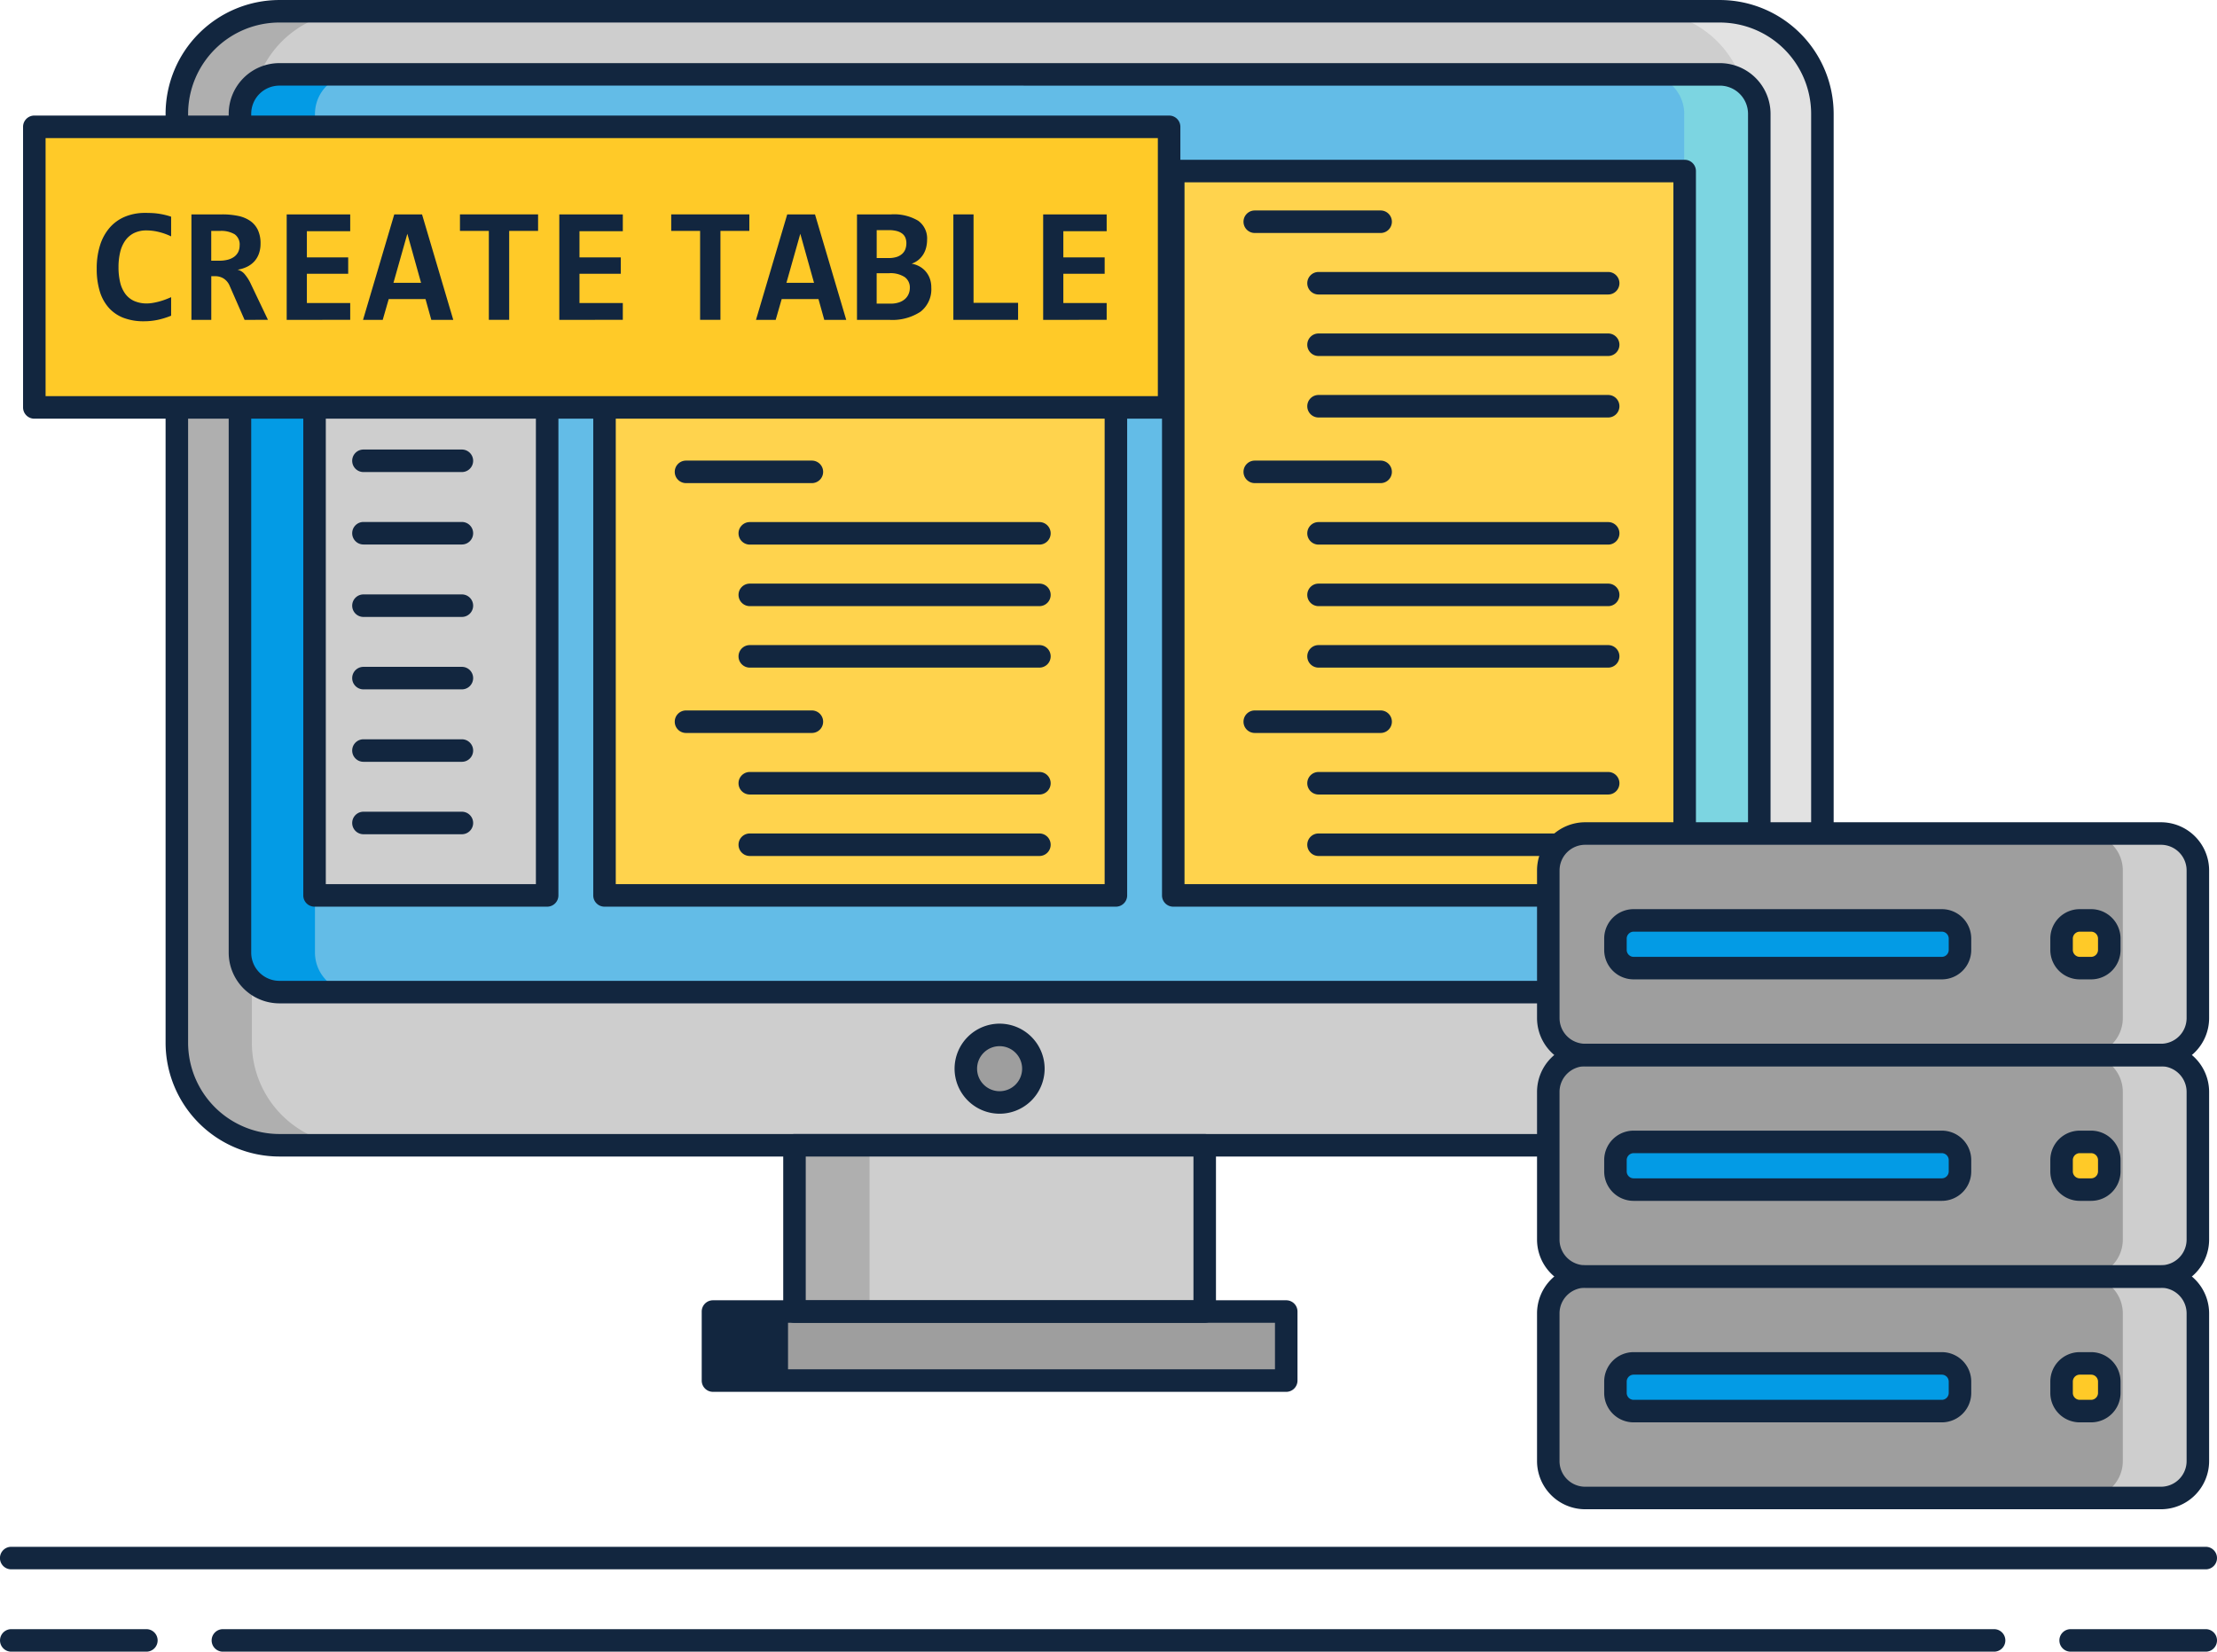 <svg xmlns="http://www.w3.org/2000/svg" width="295.395" height="220.085" viewBox="0 0 295.395 220.085">
  <g id="t2-i2" transform="translate(-266.373 1466.467)">
    <rect id="Rectángulo_7588" data-name="Rectángulo 7588" width="295" height="220" transform="translate(266.768 -1466.382)" fill="none"/>
    <g id="Group_91377" data-name="Group 91377">
      <rect id="Rectangle_8179" data-name="Rectangle 8179" width="219.26" height="151.106" rx="13.665" transform="translate(289.931 -1464.966)" fill="#cecece"/>
    </g>
    <g id="Group_91379" data-name="Group 91379">
      <g id="Group_91378" data-name="Group 91378">
        <path id="Path_137202" data-name="Path 137202" d="M299.931-1327.525V-1451.3a13.68,13.68,0,0,1,13.664-13.664h-10a13.68,13.68,0,0,0-13.664,13.664v123.777a13.68,13.68,0,0,0,13.664,13.664h10A13.68,13.68,0,0,1,299.931-1327.525Z" fill="#afafaf"/>
      </g>
    </g>
    <g id="Group_91381" data-name="Group 91381">
      <g id="Group_91380" data-name="Group 91380">
        <path id="Path_137203" data-name="Path 137203" d="M499.191-1327.525V-1451.3a13.68,13.68,0,0,0-13.665-13.664h10a13.68,13.68,0,0,1,13.665,13.664v123.777a13.68,13.68,0,0,1-13.665,13.664h-10A13.68,13.68,0,0,0,499.191-1327.525Z" fill="#e2e2e2"/>
      </g>
    </g>
    <g id="Group_91382" data-name="Group 91382">
      <path id="Path_137204" data-name="Path 137204" d="M495.527-1312.361H303.6a15.181,15.181,0,0,1-15.164-15.164V-1451.3a15.183,15.183,0,0,1,15.164-15.165H495.527a15.183,15.183,0,0,1,15.164,15.165v123.777A15.181,15.181,0,0,1,495.527-1312.361ZM303.6-1463.467a12.178,12.178,0,0,0-12.164,12.165v123.777a12.178,12.178,0,0,0,12.164,12.164H495.527a12.178,12.178,0,0,0,12.164-12.164V-1451.3a12.178,12.178,0,0,0-12.164-12.165Z" fill="#12263f"/>
    </g>
    <g id="Group_91383" data-name="Group 91383">
      <rect id="Rectangle_8180" data-name="Rectangle 8180" width="202.442" height="122.288" rx="5.256" transform="translate(298.34 -1456.558)" fill="#63bce7"/>
    </g>
    <g id="Group_91385" data-name="Group 91385">
      <g id="Group_91384" data-name="Group 91384">
        <path id="Path_137205" data-name="Path 137205" d="M308.34-1339.525V-1451.3a5.271,5.271,0,0,1,5.256-5.256h-10a5.271,5.271,0,0,0-5.256,5.256v111.777a5.271,5.271,0,0,0,5.256,5.255h10A5.271,5.271,0,0,1,308.34-1339.525Z" fill="#039be5"/>
      </g>
    </g>
    <g id="Group_91387" data-name="Group 91387">
      <g id="Group_91386" data-name="Group 91386">
        <path id="Path_137206" data-name="Path 137206" d="M490.782-1339.525V-1451.3a5.271,5.271,0,0,0-5.256-5.256h10a5.271,5.271,0,0,1,5.256,5.256v111.777a5.271,5.271,0,0,1-5.256,5.255h-10A5.271,5.271,0,0,0,490.782-1339.525Z" fill="#7cd5e1"/>
      </g>
    </g>
    <g id="Group_91388" data-name="Group 91388">
      <path id="Path_137207" data-name="Path 137207" d="M495.526-1332.77H303.6a6.762,6.762,0,0,1-6.755-6.755V-1451.3a6.763,6.763,0,0,1,6.755-6.756H495.526a6.764,6.764,0,0,1,6.756,6.756v111.777A6.763,6.763,0,0,1,495.526-1332.77ZM303.6-1455.058a3.76,3.76,0,0,0-3.755,3.756v111.777a3.759,3.759,0,0,0,3.755,3.755H495.526a3.759,3.759,0,0,0,3.756-3.755V-1451.3a3.76,3.76,0,0,0-3.756-3.756Z" fill="#12263f"/>
    </g>
    <g id="Group_91389" data-name="Group 91389">
      <rect id="Rectangle_8181" data-name="Rectangle 8181" width="76.383" height="9.197" transform="translate(361.37 -1291.703)" fill="#9e9e9e"/>
    </g>
    <g id="Group_91391" data-name="Group 91391">
      <g id="Group_91390" data-name="Group 91390">
        <rect id="Rectangle_8182" data-name="Rectangle 8182" width="10" height="9.197" transform="translate(361.37 -1291.703)" fill="#12263f"/>
      </g>
    </g>
    <g id="Group_91392" data-name="Group 91392">
      <rect id="Rectangle_8183" data-name="Rectangle 8183" width="54.659" height="22.158" transform="translate(372.231 -1313.86)" fill="#cecece"/>
    </g>
    <g id="Group_91394" data-name="Group 91394">
      <g id="Group_91393" data-name="Group 91393">
        <rect id="Rectangle_8184" data-name="Rectangle 8184" width="10" height="22.158" transform="translate(372.231 -1313.861)" fill="#afafaf"/>
      </g>
    </g>
    <g id="Group_91395" data-name="Group 91395">
      <path id="Path_137208" data-name="Path 137208" d="M437.752-1281.005H361.37a1.5,1.5,0,0,1-1.5-1.5v-9.2a1.5,1.5,0,0,1,1.5-1.5h76.382a1.5,1.5,0,0,1,1.5,1.5v9.2A1.5,1.5,0,0,1,437.752-1281.005Zm-74.882-3h73.382v-6.2H362.87Z" fill="#12263f"/>
    </g>
    <g id="Group_91396" data-name="Group 91396">
      <path id="Path_137209" data-name="Path 137209" d="M426.89-1290.2H372.231a1.5,1.5,0,0,1-1.5-1.5v-22.159a1.5,1.5,0,0,1,1.5-1.5H426.89a1.5,1.5,0,0,1,1.5,1.5v22.159A1.5,1.5,0,0,1,426.89-1290.2Zm-53.159-3H425.39v-19.159H373.731Z" fill="#12263f"/>
    </g>
    <g id="Group_91399" data-name="Group 91399">
      <g id="Group_91397" data-name="Group 91397">
        <circle id="Ellipse_4244" data-name="Ellipse 4244" cx="4.5" cy="4.5" r="4.5" transform="translate(395.061 -1328.565)" fill="#9e9e9e"/>
      </g>
      <g id="Group_91398" data-name="Group 91398">
        <path id="Path_137210" data-name="Path 137210" d="M399.561-1318.065a6.007,6.007,0,0,1-6-6,6.006,6.006,0,0,1,6-6,6.007,6.007,0,0,1,6,6A6.007,6.007,0,0,1,399.561-1318.065Zm0-9a3,3,0,0,0-3,3,3,3,0,0,0,3,3,3,3,0,0,0,3-3A3,3,0,0,0,399.561-1327.065Z" fill="#12263f"/>
      </g>
    </g>
    <g id="Group_91405" data-name="Group 91405">
      <g id="Group_91402" data-name="Group 91402">
        <g id="Group_91400" data-name="Group 91400">
          <path id="Path_137211" data-name="Path 137211" d="M285.876-1246.382h-18a1.5,1.5,0,0,1-1.5-1.5,1.5,1.5,0,0,1,1.5-1.5h18a1.5,1.5,0,0,1,1.5,1.5A1.5,1.5,0,0,1,285.876-1246.382Z" fill="#12263f"/>
        </g>
        <g id="Group_91401" data-name="Group 91401">
          <path id="Path_137212" data-name="Path 137212" d="M560.268-1246.382h-18a1.5,1.5,0,0,1-1.5-1.5,1.5,1.5,0,0,1,1.5-1.5h18a1.5,1.5,0,0,1,1.5,1.5A1.5,1.5,0,0,1,560.268-1246.382Z" fill="#12263f"/>
        </g>
      </g>
      <g id="Group_91403" data-name="Group 91403">
        <path id="Path_137213" data-name="Path 137213" d="M532.067-1246.382H296.073a1.5,1.5,0,0,1-1.5-1.5,1.5,1.5,0,0,1,1.5-1.5H532.067a1.5,1.5,0,0,1,1.5,1.5A1.5,1.5,0,0,1,532.067-1246.382Z" fill="#12263f"/>
      </g>
      <g id="Group_91404" data-name="Group 91404">
        <path id="Path_137214" data-name="Path 137214" d="M560.268-1257.355h-292.4a1.5,1.5,0,0,1-1.5-1.5,1.5,1.5,0,0,1,1.5-1.5h292.4a1.5,1.5,0,0,1,1.5,1.5A1.5,1.5,0,0,1,560.268-1257.355Z" fill="#12263f"/>
      </g>
    </g>
    <g id="Group_91446" data-name="Group 91446">
      <g id="Group_91406" data-name="Group 91406">
        <rect id="Rectangle_8185" data-name="Rectangle 8185" width="30.993" height="96.521" transform="translate(308.283 -1443.674)" fill="#cecece"/>
      </g>
      <g id="Group_91407" data-name="Group 91407">
        <path id="Path_137215" data-name="Path 137215" d="M339.276-1345.653H308.283a1.5,1.5,0,0,1-1.5-1.5v-96.521a1.5,1.5,0,0,1,1.5-1.5h30.993a1.5,1.5,0,0,1,1.5,1.5v96.521A1.5,1.5,0,0,1,339.276-1345.653Zm-29.493-3h27.993v-93.521H309.783Z" fill="#12263f"/>
      </g>
      <g id="Group_91408" data-name="Group 91408">
        <rect id="Rectangle_8186" data-name="Rectangle 8186" width="68.139" height="96.521" transform="translate(346.918 -1443.674)" fill="#ffd34d"/>
      </g>
      <g id="Group_91409" data-name="Group 91409">
        <path id="Path_137216" data-name="Path 137216" d="M415.057-1345.653H346.918a1.5,1.5,0,0,1-1.5-1.5v-96.521a1.5,1.5,0,0,1,1.5-1.5h68.139a1.5,1.5,0,0,1,1.5,1.5v96.521A1.5,1.5,0,0,1,415.057-1345.653Zm-66.639-3h65.139v-93.521H348.418Z" fill="#12263f"/>
      </g>
      <g id="Group_91419" data-name="Group 91419">
        <g id="Group_91410" data-name="Group 91410">
          <path id="Path_137217" data-name="Path 137217" d="M327.919-1432.522H314.8a1.5,1.5,0,0,1-1.5-1.5,1.5,1.5,0,0,1,1.5-1.5h13.115a1.5,1.5,0,0,1,1.5,1.5A1.5,1.5,0,0,1,327.919-1432.522Z" fill="#12263f"/>
        </g>
        <g id="Group_91411" data-name="Group 91411">
          <path id="Path_137218" data-name="Path 137218" d="M327.919-1422.87H314.8a1.5,1.5,0,0,1-1.5-1.5,1.5,1.5,0,0,1,1.5-1.5h13.115a1.5,1.5,0,0,1,1.5,1.5A1.5,1.5,0,0,1,327.919-1422.87Z" fill="#12263f"/>
        </g>
        <g id="Group_91412" data-name="Group 91412">
          <path id="Path_137219" data-name="Path 137219" d="M327.919-1413.218H314.8a1.5,1.5,0,0,1-1.5-1.5,1.5,1.5,0,0,1,1.5-1.5h13.115a1.5,1.5,0,0,1,1.5,1.5A1.5,1.5,0,0,1,327.919-1413.218Z" fill="#12263f"/>
        </g>
        <g id="Group_91413" data-name="Group 91413">
          <path id="Path_137220" data-name="Path 137220" d="M327.919-1403.566H314.8a1.5,1.5,0,0,1-1.5-1.5,1.5,1.5,0,0,1,1.5-1.5h13.115a1.5,1.5,0,0,1,1.5,1.5A1.5,1.5,0,0,1,327.919-1403.566Z" fill="#12263f"/>
        </g>
        <g id="Group_91414" data-name="Group 91414">
          <path id="Path_137221" data-name="Path 137221" d="M327.919-1393.914H314.8a1.5,1.5,0,0,1-1.5-1.5,1.5,1.5,0,0,1,1.5-1.5h13.115a1.5,1.5,0,0,1,1.5,1.5A1.5,1.5,0,0,1,327.919-1393.914Z" fill="#12263f"/>
        </g>
        <g id="Group_91415" data-name="Group 91415">
          <path id="Path_137222" data-name="Path 137222" d="M327.919-1384.261H314.8a1.5,1.5,0,0,1-1.5-1.5,1.5,1.5,0,0,1,1.5-1.5h13.115a1.5,1.5,0,0,1,1.5,1.5A1.5,1.5,0,0,1,327.919-1384.261Z" fill="#12263f"/>
        </g>
        <g id="Group_91416" data-name="Group 91416">
          <path id="Path_137223" data-name="Path 137223" d="M327.919-1374.61H314.8a1.5,1.5,0,0,1-1.5-1.5,1.5,1.5,0,0,1,1.5-1.5h13.115a1.5,1.5,0,0,1,1.5,1.5A1.5,1.5,0,0,1,327.919-1374.61Z" fill="#12263f"/>
        </g>
        <g id="Group_91417" data-name="Group 91417">
          <path id="Path_137224" data-name="Path 137224" d="M327.919-1364.957H314.8a1.5,1.5,0,0,1-1.5-1.5,1.5,1.5,0,0,1,1.5-1.5h13.115a1.5,1.5,0,0,1,1.5,1.5A1.5,1.5,0,0,1,327.919-1364.957Z" fill="#12263f"/>
        </g>
        <g id="Group_91418" data-name="Group 91418">
          <path id="Path_137225" data-name="Path 137225" d="M327.919-1355.305H314.8a1.5,1.5,0,0,1-1.5-1.5,1.5,1.5,0,0,1,1.5-1.5h13.115a1.5,1.5,0,0,1,1.5,1.5A1.5,1.5,0,0,1,327.919-1355.305Z" fill="#12263f"/>
        </g>
      </g>
      <g id="Group_91431" data-name="Group 91431">
        <g id="Group_91420" data-name="Group 91420">
          <path id="Path_137226" data-name="Path 137226" d="M374.548-1435.421h-16.77a1.5,1.5,0,0,1-1.5-1.5,1.5,1.5,0,0,1,1.5-1.5h16.77a1.5,1.5,0,0,1,1.5,1.5A1.5,1.5,0,0,1,374.548-1435.421Z" fill="#12263f"/>
        </g>
        <g id="Group_91421" data-name="Group 91421">
          <path id="Path_137227" data-name="Path 137227" d="M404.865-1427.226h-38.59a1.5,1.5,0,0,1-1.5-1.5,1.5,1.5,0,0,1,1.5-1.5h38.59a1.5,1.5,0,0,1,1.5,1.5A1.5,1.5,0,0,1,404.865-1427.226Z" fill="#12263f"/>
        </g>
        <g id="Group_91422" data-name="Group 91422">
          <path id="Path_137228" data-name="Path 137228" d="M404.865-1419.031h-38.59a1.5,1.5,0,0,1-1.5-1.5,1.5,1.5,0,0,1,1.5-1.5h38.59a1.5,1.5,0,0,1,1.5,1.5A1.5,1.5,0,0,1,404.865-1419.031Z" fill="#12263f"/>
        </g>
        <g id="Group_91423" data-name="Group 91423">
          <path id="Path_137229" data-name="Path 137229" d="M404.865-1410.837h-38.59a1.5,1.5,0,0,1-1.5-1.5,1.5,1.5,0,0,1,1.5-1.5h38.59a1.5,1.5,0,0,1,1.5,1.5A1.5,1.5,0,0,1,404.865-1410.837Z" fill="#12263f"/>
        </g>
        <g id="Group_91424" data-name="Group 91424">
          <path id="Path_137230" data-name="Path 137230" d="M374.548-1402.092h-16.77a1.5,1.5,0,0,1-1.5-1.5,1.5,1.5,0,0,1,1.5-1.5h16.77a1.5,1.5,0,0,1,1.5,1.5A1.5,1.5,0,0,1,374.548-1402.092Z" fill="#12263f"/>
        </g>
        <g id="Group_91425" data-name="Group 91425">
          <path id="Path_137231" data-name="Path 137231" d="M404.865-1393.9h-38.59a1.5,1.5,0,0,1-1.5-1.5,1.5,1.5,0,0,1,1.5-1.5h38.59a1.5,1.5,0,0,1,1.5,1.5A1.5,1.5,0,0,1,404.865-1393.9Z" fill="#12263f"/>
        </g>
        <g id="Group_91426" data-name="Group 91426">
          <path id="Path_137232" data-name="Path 137232" d="M404.865-1385.7h-38.59a1.5,1.5,0,0,1-1.5-1.5,1.5,1.5,0,0,1,1.5-1.5h38.59a1.5,1.5,0,0,1,1.5,1.5A1.5,1.5,0,0,1,404.865-1385.7Z" fill="#12263f"/>
        </g>
        <g id="Group_91427" data-name="Group 91427">
          <path id="Path_137233" data-name="Path 137233" d="M374.548-1368.8h-16.77a1.5,1.5,0,0,1-1.5-1.5,1.5,1.5,0,0,1,1.5-1.5h16.77a1.5,1.5,0,0,1,1.5,1.5A1.5,1.5,0,0,1,374.548-1368.8Z" fill="#12263f"/>
        </g>
        <g id="Group_91428" data-name="Group 91428">
          <path id="Path_137234" data-name="Path 137234" d="M404.865-1360.6h-38.59a1.5,1.5,0,0,1-1.5-1.5,1.5,1.5,0,0,1,1.5-1.5h38.59a1.5,1.5,0,0,1,1.5,1.5A1.5,1.5,0,0,1,404.865-1360.6Z" fill="#12263f"/>
        </g>
        <g id="Group_91429" data-name="Group 91429">
          <path id="Path_137235" data-name="Path 137235" d="M404.865-1352.407h-38.59a1.5,1.5,0,0,1-1.5-1.5,1.5,1.5,0,0,1,1.5-1.5h38.59a1.5,1.5,0,0,1,1.5,1.5A1.5,1.5,0,0,1,404.865-1352.407Z" fill="#12263f"/>
        </g>
        <g id="Group_91430" data-name="Group 91430">
          <path id="Path_137236" data-name="Path 137236" d="M404.865-1377.508h-38.59a1.5,1.5,0,0,1-1.5-1.5,1.5,1.5,0,0,1,1.5-1.5h38.59a1.5,1.5,0,0,1,1.5,1.5A1.5,1.5,0,0,1,404.865-1377.508Z" fill="#12263f"/>
        </g>
      </g>
      <g id="Group_91432" data-name="Group 91432">
        <rect id="Rectangle_8187" data-name="Rectangle 8187" width="68.139" height="96.521" transform="translate(422.699 -1443.674)" fill="#ffd34d"/>
      </g>
      <g id="Group_91433" data-name="Group 91433">
        <path id="Path_137237" data-name="Path 137237" d="M490.839-1345.653H422.7a1.5,1.5,0,0,1-1.5-1.5v-96.521a1.5,1.5,0,0,1,1.5-1.5h68.14a1.5,1.5,0,0,1,1.5,1.5v96.521A1.5,1.5,0,0,1,490.839-1345.653Zm-66.64-3h65.14v-93.521H424.2Z" fill="#12263f"/>
      </g>
      <g id="Group_91445" data-name="Group 91445">
        <g id="Group_91434" data-name="Group 91434">
          <path id="Path_137238" data-name="Path 137238" d="M450.329-1435.421h-16.77a1.5,1.5,0,0,1-1.5-1.5,1.5,1.5,0,0,1,1.5-1.5h16.77a1.5,1.5,0,0,1,1.5,1.5A1.5,1.5,0,0,1,450.329-1435.421Z" fill="#12263f"/>
        </g>
        <g id="Group_91435" data-name="Group 91435">
          <path id="Path_137239" data-name="Path 137239" d="M480.647-1427.226H442.056a1.5,1.5,0,0,1-1.5-1.5,1.5,1.5,0,0,1,1.5-1.5h38.591a1.5,1.5,0,0,1,1.5,1.5A1.5,1.5,0,0,1,480.647-1427.226Z" fill="#12263f"/>
        </g>
        <g id="Group_91436" data-name="Group 91436">
          <path id="Path_137240" data-name="Path 137240" d="M480.647-1419.031H442.056a1.5,1.5,0,0,1-1.5-1.5,1.5,1.5,0,0,1,1.5-1.5h38.591a1.5,1.5,0,0,1,1.5,1.5A1.5,1.5,0,0,1,480.647-1419.031Z" fill="#12263f"/>
        </g>
        <g id="Group_91437" data-name="Group 91437">
          <path id="Path_137241" data-name="Path 137241" d="M480.647-1410.837H442.056a1.5,1.5,0,0,1-1.5-1.5,1.5,1.5,0,0,1,1.5-1.5h38.591a1.5,1.5,0,0,1,1.5,1.5A1.5,1.5,0,0,1,480.647-1410.837Z" fill="#12263f"/>
        </g>
        <g id="Group_91438" data-name="Group 91438">
          <path id="Path_137242" data-name="Path 137242" d="M450.329-1402.092h-16.77a1.5,1.5,0,0,1-1.5-1.5,1.5,1.5,0,0,1,1.5-1.5h16.77a1.5,1.5,0,0,1,1.5,1.5A1.5,1.5,0,0,1,450.329-1402.092Z" fill="#12263f"/>
        </g>
        <g id="Group_91439" data-name="Group 91439">
          <path id="Path_137243" data-name="Path 137243" d="M480.647-1393.9H442.056a1.5,1.5,0,0,1-1.5-1.5,1.5,1.5,0,0,1,1.5-1.5h38.591a1.5,1.5,0,0,1,1.5,1.5A1.5,1.5,0,0,1,480.647-1393.9Z" fill="#12263f"/>
        </g>
        <g id="Group_91440" data-name="Group 91440">
          <path id="Path_137244" data-name="Path 137244" d="M480.647-1385.7H442.056a1.5,1.5,0,0,1-1.5-1.5,1.5,1.5,0,0,1,1.5-1.5h38.591a1.5,1.5,0,0,1,1.5,1.5A1.5,1.5,0,0,1,480.647-1385.7Z" fill="#12263f"/>
        </g>
        <g id="Group_91441" data-name="Group 91441">
          <path id="Path_137245" data-name="Path 137245" d="M450.329-1368.8h-16.77a1.5,1.5,0,0,1-1.5-1.5,1.5,1.5,0,0,1,1.5-1.5h16.77a1.5,1.5,0,0,1,1.5,1.5A1.5,1.5,0,0,1,450.329-1368.8Z" fill="#12263f"/>
        </g>
        <g id="Group_91442" data-name="Group 91442">
          <path id="Path_137246" data-name="Path 137246" d="M480.647-1360.6H442.056a1.5,1.5,0,0,1-1.5-1.5,1.5,1.5,0,0,1,1.5-1.5h38.591a1.5,1.5,0,0,1,1.5,1.5A1.5,1.5,0,0,1,480.647-1360.6Z" fill="#12263f"/>
        </g>
        <g id="Group_91443" data-name="Group 91443">
          <path id="Path_137247" data-name="Path 137247" d="M480.647-1352.407H442.056a1.5,1.5,0,0,1-1.5-1.5,1.5,1.5,0,0,1,1.5-1.5h38.591a1.5,1.5,0,0,1,1.5,1.5A1.5,1.5,0,0,1,480.647-1352.407Z" fill="#12263f"/>
        </g>
        <g id="Group_91444" data-name="Group 91444">
          <path id="Path_137248" data-name="Path 137248" d="M480.647-1377.508H442.056a1.5,1.5,0,0,1-1.5-1.5,1.5,1.5,0,0,1,1.5-1.5h38.591a1.5,1.5,0,0,1,1.5,1.5A1.5,1.5,0,0,1,480.647-1377.508Z" fill="#12263f"/>
        </g>
      </g>
    </g>
    <g id="Group_91448" data-name="Group 91448">
      <g id="Group_91447" data-name="Group 91447">
        <rect id="Rectangle_8188" data-name="Rectangle 8188" width="86.554" height="29.514" rx="4.919" transform="translate(472.669 -1325.888)" fill="#9e9e9e"/>
      </g>
    </g>
    <g id="Group_91450" data-name="Group 91450">
      <g id="Group_91449" data-name="Group 91449">
        <rect id="Rectangle_8189" data-name="Rectangle 8189" width="86.554" height="29.514" rx="4.919" transform="translate(472.669 -1296.374)" fill="#9e9e9e"/>
      </g>
    </g>
    <g id="Group_91452" data-name="Group 91452">
      <g id="Group_91451" data-name="Group 91451">
        <rect id="Rectangle_8190" data-name="Rectangle 8190" width="86.554" height="29.514" rx="4.919" transform="translate(472.669 -1355.401)" fill="#9e9e9e"/>
      </g>
    </g>
    <g id="Group_91454" data-name="Group 91454">
      <g id="Group_91453" data-name="Group 91453">
        <path id="Path_137249" data-name="Path 137249" d="M554.3-1355.4h-10a4.919,4.919,0,0,1,4.919,4.918v19.677a4.919,4.919,0,0,1-4.919,4.918h10a4.919,4.919,0,0,0,4.919-4.918v-19.677A4.919,4.919,0,0,0,554.3-1355.4Z" fill="#cecece"/>
      </g>
    </g>
    <g id="Group_91456" data-name="Group 91456">
      <g id="Group_91455" data-name="Group 91455">
        <path id="Path_137250" data-name="Path 137250" d="M554.3-1325.887h-10a4.919,4.919,0,0,1,4.919,4.918v19.677a4.919,4.919,0,0,1-4.919,4.918h10a4.919,4.919,0,0,0,4.919-4.918v-19.677A4.919,4.919,0,0,0,554.3-1325.887Z" fill="#cecece"/>
      </g>
    </g>
    <g id="Group_91458" data-name="Group 91458">
      <g id="Group_91457" data-name="Group 91457">
        <path id="Path_137251" data-name="Path 137251" d="M554.3-1296.374h-10a4.92,4.92,0,0,1,4.919,4.919v19.676a4.919,4.919,0,0,1-4.919,4.919h10a4.919,4.919,0,0,0,4.919-4.919v-19.676A4.92,4.92,0,0,0,554.3-1296.374Z" fill="#cecece"/>
      </g>
    </g>
    <g id="Group_91460" data-name="Group 91460">
      <g id="Group_91459" data-name="Group 91459">
        <path id="Path_137252" data-name="Path 137252" d="M554.3-1324.388H477.588a6.426,6.426,0,0,1-6.419-6.419v-19.676a6.425,6.425,0,0,1,6.419-6.418H554.3a6.426,6.426,0,0,1,6.419,6.418v19.676A6.426,6.426,0,0,1,554.3-1324.388ZM477.588-1353.9a3.422,3.422,0,0,0-3.419,3.418v19.676a3.422,3.422,0,0,0,3.419,3.419H554.3a3.423,3.423,0,0,0,3.419-3.419v-19.676a3.422,3.422,0,0,0-3.419-3.418Z" fill="#12263f"/>
      </g>
    </g>
    <g id="Group_91462" data-name="Group 91462">
      <g id="Group_91461" data-name="Group 91461">
        <path id="Path_137253" data-name="Path 137253" d="M554.3-1294.874H477.588a6.425,6.425,0,0,1-6.419-6.418v-19.677a6.426,6.426,0,0,1,6.419-6.419H554.3a6.427,6.427,0,0,1,6.419,6.419v19.677A6.426,6.426,0,0,1,554.3-1294.874Zm-76.716-29.514a3.422,3.422,0,0,0-3.419,3.419v19.677a3.422,3.422,0,0,0,3.419,3.418H554.3a3.423,3.423,0,0,0,3.419-3.418v-19.677a3.423,3.423,0,0,0-3.419-3.419Z" fill="#12263f"/>
      </g>
    </g>
    <g id="Group_91464" data-name="Group 91464">
      <g id="Group_91463" data-name="Group 91463">
        <path id="Path_137254" data-name="Path 137254" d="M554.3-1265.36H477.588a6.426,6.426,0,0,1-6.419-6.419v-19.676a6.426,6.426,0,0,1,6.419-6.419H554.3a6.426,6.426,0,0,1,6.419,6.419v19.676A6.426,6.426,0,0,1,554.3-1265.36Zm-76.716-29.514a3.423,3.423,0,0,0-3.419,3.419v19.676a3.422,3.422,0,0,0,3.419,3.419H554.3a3.423,3.423,0,0,0,3.419-3.419v-19.676a3.423,3.423,0,0,0-3.419-3.419Z" fill="#12263f"/>
      </g>
    </g>
    <g id="Group_91465" data-name="Group 91465">
      <rect id="Rectangle_8191" data-name="Rectangle 8191" width="45.906" height="6.356" rx="2.415" transform="translate(481.618 -1343.823)" fill="#039be5"/>
    </g>
    <g id="Group_91466" data-name="Group 91466">
      <rect id="Rectangle_8192" data-name="Rectangle 8192" width="45.906" height="6.356" rx="2.415" transform="translate(481.618 -1314.309)" fill="#039be5"/>
    </g>
    <g id="Group_91467" data-name="Group 91467">
      <rect id="Rectangle_8193" data-name="Rectangle 8193" width="45.906" height="6.356" rx="2.415" transform="translate(481.618 -1284.795)" fill="#039be5"/>
    </g>
    <g id="Group_91468" data-name="Group 91468">
      <path id="Path_137255" data-name="Path 137255" d="M525.108-1335.966H484.032a3.92,3.92,0,0,1-3.915-3.915v-1.527a3.92,3.92,0,0,1,3.915-3.915h41.076a3.92,3.92,0,0,1,3.915,3.915v1.527A3.92,3.92,0,0,1,525.108-1335.966Zm-41.076-6.357a.927.927,0,0,0-.915.915v1.527a.927.927,0,0,0,.915.915h41.076a.927.927,0,0,0,.915-.915v-1.527a.927.927,0,0,0-.915-.915Z" fill="#12263f"/>
    </g>
    <g id="Group_91469" data-name="Group 91469">
      <path id="Path_137256" data-name="Path 137256" d="M525.108-1306.453H484.032a3.92,3.92,0,0,1-3.915-3.915v-1.526a3.92,3.92,0,0,1,3.915-3.915h41.076a3.919,3.919,0,0,1,3.915,3.915v1.526A3.919,3.919,0,0,1,525.108-1306.453Zm-41.076-6.356a.927.927,0,0,0-.915.915v1.526a.927.927,0,0,0,.915.915h41.076a.927.927,0,0,0,.915-.915v-1.526a.927.927,0,0,0-.915-.915Z" fill="#12263f"/>
    </g>
    <g id="Group_91470" data-name="Group 91470">
      <path id="Path_137257" data-name="Path 137257" d="M525.108-1276.939H484.032a3.92,3.92,0,0,1-3.915-3.915v-1.526a3.92,3.92,0,0,1,3.915-3.915h41.076a3.92,3.92,0,0,1,3.915,3.915v1.526A3.919,3.919,0,0,1,525.108-1276.939Zm-41.076-6.356a.927.927,0,0,0-.915.915v1.526a.927.927,0,0,0,.915.915h41.076a.927.927,0,0,0,.915-.915v-1.526a.927.927,0,0,0-.915-.915Z" fill="#12263f"/>
    </g>
    <g id="Group_91471" data-name="Group 91471">
      <rect id="Rectangle_8194" data-name="Rectangle 8194" width="6.356" height="6.356" rx="2.415" transform="translate(541.06 -1343.823)" fill="#ffca28"/>
    </g>
    <g id="Group_91472" data-name="Group 91472">
      <path id="Path_137258" data-name="Path 137258" d="M545-1335.966h-1.527a3.92,3.92,0,0,1-3.914-3.915v-1.527a3.919,3.919,0,0,1,3.914-3.915H545a3.92,3.92,0,0,1,3.915,3.915v1.527A3.92,3.92,0,0,1,545-1335.966Zm-1.527-6.357a.927.927,0,0,0-.914.915v1.527a.927.927,0,0,0,.914.915H545a.927.927,0,0,0,.915-.915v-1.527a.927.927,0,0,0-.915-.915Z" fill="#12263f"/>
    </g>
    <g id="Group_91473" data-name="Group 91473">
      <rect id="Rectangle_8195" data-name="Rectangle 8195" width="6.356" height="6.356" rx="2.415" transform="translate(541.06 -1314.309)" fill="#ffca28"/>
    </g>
    <g id="Group_91474" data-name="Group 91474">
      <path id="Path_137259" data-name="Path 137259" d="M545-1306.453h-1.527a3.919,3.919,0,0,1-3.914-3.915v-1.526a3.919,3.919,0,0,1,3.914-3.915H545a3.92,3.92,0,0,1,3.915,3.915v1.526A3.92,3.92,0,0,1,545-1306.453Zm-1.527-6.356a.927.927,0,0,0-.914.915v1.526a.926.926,0,0,0,.914.915H545a.927.927,0,0,0,.915-.915v-1.526a.927.927,0,0,0-.915-.915Z" fill="#12263f"/>
    </g>
    <g id="Group_91475" data-name="Group 91475">
      <rect id="Rectangle_8196" data-name="Rectangle 8196" width="6.356" height="6.356" rx="2.415" transform="translate(541.06 -1284.795)" fill="#ffca28"/>
    </g>
    <g id="Group_91476" data-name="Group 91476">
      <path id="Path_137260" data-name="Path 137260" d="M545-1276.939h-1.527a3.919,3.919,0,0,1-3.914-3.915v-1.526a3.92,3.92,0,0,1,3.914-3.915H545a3.92,3.92,0,0,1,3.915,3.915v1.526A3.92,3.92,0,0,1,545-1276.939Zm-1.527-6.356a.927.927,0,0,0-.914.915v1.526a.927.927,0,0,0,.914.915H545a.927.927,0,0,0,.915-.915v-1.526a.927.927,0,0,0-.915-.915Z" fill="#12263f"/>
    </g>
    <g id="Group_91479" data-name="Group 91479">
      <g id="Group_91477" data-name="Group 91477">
        <rect id="Rectangle_8197" data-name="Rectangle 8197" width="37.391" height="151.196" transform="translate(422.142 -1449.568) rotate(90)" fill="#ffca28"/>
      </g>
      <g id="Group_91478" data-name="Group 91478">
        <path id="Path_137261" data-name="Path 137261" d="M269.446-1412.178v-37.39a1.5,1.5,0,0,1,1.5-1.5h151.2a1.5,1.5,0,0,1,1.5,1.5v37.39a1.5,1.5,0,0,1-1.5,1.5h-151.2A1.5,1.5,0,0,1,269.446-1412.178Zm3-35.89v34.39h148.2v-34.39Z" fill="#12263f"/>
      </g>
    </g>
    <g id="Group_91491" data-name="Group 91491">
      <g id="Group_91480" data-name="Group 91480">
        <path id="Path_137262" data-name="Path 137262" d="M289.175-1424.4a10.779,10.779,0,0,1-1.812.56,8.969,8.969,0,0,1-1.823.182,7.468,7.468,0,0,1-2.683-.446,5.048,5.048,0,0,1-1.967-1.328,5.813,5.813,0,0,1-1.215-2.188,10.072,10.072,0,0,1-.414-3.038,10.147,10.147,0,0,1,.451-3.155,6.548,6.548,0,0,1,1.291-2.334,5.5,5.5,0,0,1,2.037-1.451,6.928,6.928,0,0,1,2.694-.5q.483,0,.908.021c.284.014.561.041.834.081s.548.091.828.156.57.147.871.247v2.624a8.349,8.349,0,0,0-1.742-.613,7.037,7.037,0,0,0-1.506-.183,3.741,3.741,0,0,0-1.709.36,3.145,3.145,0,0,0-1.167,1.011,4.473,4.473,0,0,0-.672,1.548,8.5,8.5,0,0,0-.215,1.973,8.578,8.578,0,0,0,.22,2.038,4.2,4.2,0,0,0,.683,1.521,2.99,2.99,0,0,0,1.183.952,4.09,4.09,0,0,0,1.71.328,4.591,4.591,0,0,0,.768-.07q.414-.069.839-.183t.839-.268q.414-.156.769-.318Z" fill="#12263f"/>
      </g>
      <g id="Group_91481" data-name="Group 91481">
        <path id="Path_137263" data-name="Path 137263" d="M298.959-1423.846l-1.978-4.516a2.132,2.132,0,0,0-.78-.973,2.092,2.092,0,0,0-1.177-.328h-.5v5.817h-2.645V-1437.9h4.1a10.257,10.257,0,0,1,2.108.2,4.393,4.393,0,0,1,1.613.661,3.089,3.089,0,0,1,1.027,1.205,4.135,4.135,0,0,1,.36,1.817,3.911,3.911,0,0,1-.226,1.376,3.09,3.09,0,0,1-.634,1.038,3.217,3.217,0,0,1-.974.7,4.489,4.489,0,0,1-1.231.376,1.757,1.757,0,0,1,.946.586,5.864,5.864,0,0,1,.861,1.382l2.247,4.71Zm-.655-9.914a1.673,1.673,0,0,0-.656-1.484,3.491,3.491,0,0,0-1.968-.452h-1.161v3.968h1.075a4.456,4.456,0,0,0,1.113-.129,2.506,2.506,0,0,0,.855-.387,1.775,1.775,0,0,0,.548-.64A1.908,1.908,0,0,0,298.3-1433.76Z" fill="#12263f"/>
      </g>
      <g id="Group_91482" data-name="Group 91482">
        <path id="Path_137264" data-name="Path 137264" d="M304.572-1423.846V-1437.9h8.463v2.237h-5.774v3.494h5.505v2.183h-5.505v3.9h5.774v2.237Z" fill="#12263f"/>
      </g>
      <g id="Group_91483" data-name="Group 91483">
        <path id="Path_137265" data-name="Path 137265" d="M323.841-1423.846l-.774-2.774h-4.9l-.8,2.774h-2.624l4.162-14.054h3.7l4.162,14.054Zm-3.193-11.473-1.85,6.537h3.677Z" fill="#12263f"/>
      </g>
      <g id="Group_91484" data-name="Group 91484">
        <path id="Path_137266" data-name="Path 137266" d="M334.217-1435.7v11.85h-2.709v-11.85h-3.85v-2.2h10.409v2.2Z" fill="#12263f"/>
      </g>
      <g id="Group_91485" data-name="Group 91485">
        <path id="Path_137267" data-name="Path 137267" d="M340.895-1423.846V-1437.9h8.462v2.237h-5.774v3.494h5.505v2.183h-5.505v3.9h5.774v2.237Z" fill="#12263f"/>
      </g>
      <g id="Group_91486" data-name="Group 91486">
        <path id="Path_137268" data-name="Path 137268" d="M362.365-1435.7v11.85h-2.709v-11.85h-3.85v-2.2h10.409v2.2Z" fill="#12263f"/>
      </g>
      <g id="Group_91487" data-name="Group 91487">
        <path id="Path_137269" data-name="Path 137269" d="M376.2-1423.846l-.774-2.774h-4.9l-.8,2.774h-2.624l4.162-14.054h3.7l4.162,14.054Zm-3.194-11.473-1.849,6.537h3.677Z" fill="#12263f"/>
      </g>
      <g id="Group_91488" data-name="Group 91488">
        <path id="Path_137270" data-name="Path 137270" d="M380.559-1423.846V-1437.9H385.1a6.294,6.294,0,0,1,3.6.839,2.89,2.89,0,0,1,1.2,2.537,4.228,4.228,0,0,1-.124,1.027,3.2,3.2,0,0,1-.381.92,3.035,3.035,0,0,1-.645.742,2.911,2.911,0,0,1-.914.505,3.243,3.243,0,0,1,1.005.339,2.971,2.971,0,0,1,.839.656,3.045,3.045,0,0,1,.57.951,3.428,3.428,0,0,1,.209,1.226,3.78,3.78,0,0,1-1.441,3.231,6.841,6.841,0,0,1-4.161,1.081Zm6.58-10.215a1.928,1.928,0,0,0-.129-.721,1.316,1.316,0,0,0-.414-.548,2.022,2.022,0,0,0-.731-.349,4.06,4.06,0,0,0-1.08-.124h-1.6v3.72h1.6a3.331,3.331,0,0,0,1.091-.156,1.979,1.979,0,0,0,.731-.43,1.6,1.6,0,0,0,.409-.629A2.312,2.312,0,0,0,387.139-1434.061Zm-2.107,8.054a3.474,3.474,0,0,0,1.113-.162,2.3,2.3,0,0,0,.8-.446,1.879,1.879,0,0,0,.489-.672,2.073,2.073,0,0,0,.167-.828,1.693,1.693,0,0,0-.683-1.43,3.461,3.461,0,0,0-2.091-.516h-1.646v4.054Z" fill="#12263f"/>
      </g>
      <g id="Group_91489" data-name="Group 91489">
        <path id="Path_137271" data-name="Path 137271" d="M393.4-1423.846V-1437.9h2.689v11.785h5.935v2.269Z" fill="#12263f"/>
      </g>
      <g id="Group_91490" data-name="Group 91490">
        <path id="Path_137272" data-name="Path 137272" d="M405.365-1423.846V-1437.9h8.462v2.237h-5.774v3.494h5.506v2.183h-5.506v3.9h5.774v2.237Z" fill="#12263f"/>
      </g>
    </g>
  </g>
</svg>
